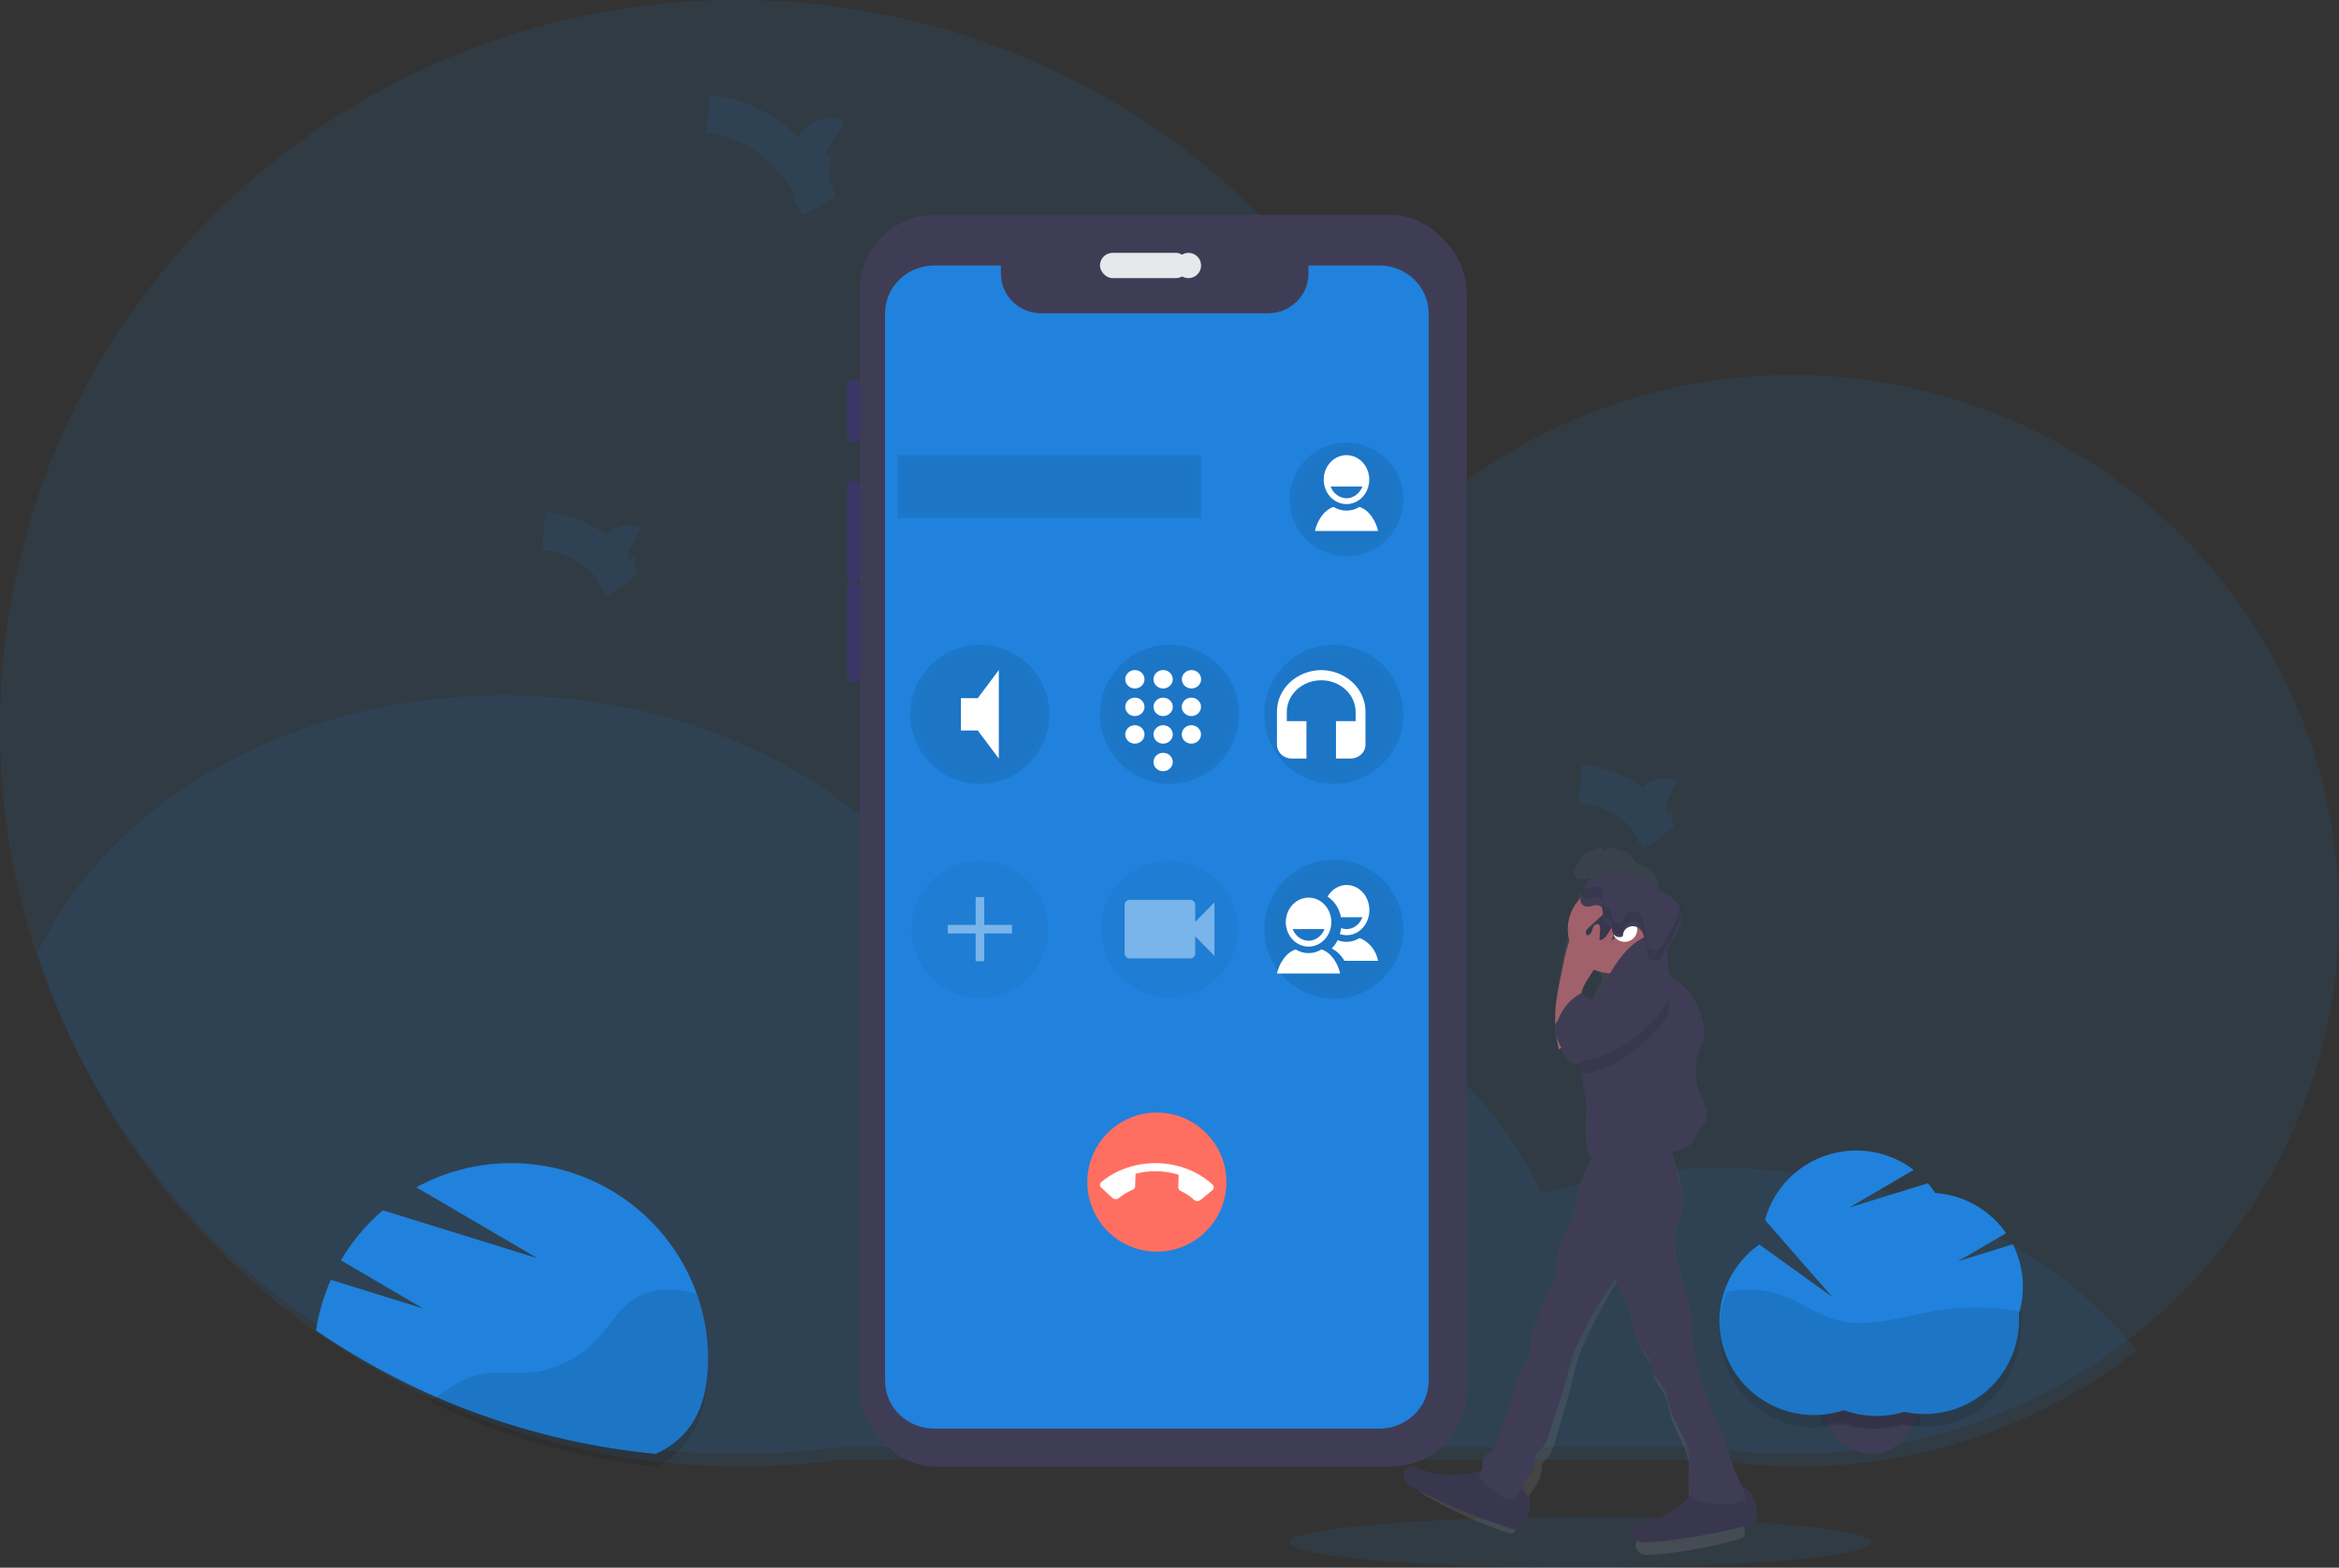 <?xml version="1.0" encoding="UTF-8"?>
<svg width="185px" height="124px" viewBox="0 0 185 124" version="1.1" xmlns="http://www.w3.org/2000/svg" xmlns:xlink="http://www.w3.org/1999/xlink">
    <rect x="0" y="0" width="185" height="124" fill="#333333" stroke="none"/>
    <!-- Generator: Sketch 53.1 (72631) - https://sketchapp.com -->
    <title>undraw_calling_kpbp</title>
    <desc>Created with Sketch.</desc>
    <defs>
        <linearGradient x1="50%" y1="100.001%" x2="50%" y2="-0.005%" id="linearGradient-1">
            <stop stop-color="#808080" stop-opacity="0.25" offset="0%"></stop>
            <stop stop-color="#808080" stop-opacity="0.12" offset="54%"></stop>
            <stop stop-color="#808080" stop-opacity="0.1" offset="100%"></stop>
        </linearGradient>
    </defs>
    <g id="Page-1" stroke="none" stroke-width="1" fill="none" fill-rule="evenodd">
        <g id="Inital-Screen---I-live-Copy" transform="translate(-30, -114)">
            <g id="undraw_calling_kpbp" transform="translate(30, 114)">
                <ellipse id="Oval" fill="#2082DC" fill-rule="nonzero" opacity="0.1" cx="125" cy="122" rx="23" ry="2"></ellipse>
                <path d="M185,72.329 C184.992,84.829 179.432,96.698 169.786,104.804 C160.14,112.911 147.377,116.44 134.864,114.461 L66.285,114.461 C63.636,114.82 60.966,115 58.292,115 C56.373,115 54.476,114.91 52.603,114.729 C22.741,111.869 -0.031,87.095 3.08157072e-05,57.5 C3.08157072e-05,25.743 26.099,0 58.292,0 C84.22,0 106.19,16.699 113.761,39.788 C121.571,33.234 131.495,29.642 141.749,29.658 C165.633,29.658 185,48.762 185,72.329 Z" id="Path" fill="#2082DC" fill-rule="nonzero" opacity="0.1"></path>
                <path d="M169,106.838 C159.493,114.235 147.326,117.357 135.416,115.455 L66.702,115.455 C64.048,115.818 61.372,116 58.693,116 C56.77,116 54.87,115.908 52.993,115.726 C29.733,113.452 10.069,97.587 3,75.389 C8.595,63.477 22.968,55 39.82,55 C56.242,55 70.318,63.051 76.192,74.486 C79.085,73.962 82.019,73.699 84.96,73.701 C101.98,73.701 116.472,82.353 121.943,94.444 C126.476,93.075 131.187,92.384 135.924,92.395 C149.805,92.401 162.006,98.152 169,106.838 Z" id="Path" fill="#2082DC" fill-rule="nonzero" opacity="0.1"></path>
                <path d="M56,107.537 C56,111.599 54.437,113.805 51.876,115 C42.232,114.072 32.983,110.712 25,105.237 C25.205,103.856 25.597,102.509 26.166,101.233 L33.448,103.491 L26.962,99.686 C27.84,98.193 28.96,96.857 30.278,95.732 L42.513,99.524 L32.928,93.912 C36.922,91.73 41.674,91.399 45.933,93.006 C50.193,94.613 53.535,97.997 55.079,102.269 L55.113,102.364 C55.138,102.435 55.163,102.507 55.187,102.58 C55.273,102.832 55.352,103.087 55.424,103.345 C55.451,103.437 55.477,103.529 55.499,103.623 C55.521,103.716 55.545,103.8 55.566,103.889 C55.587,103.978 55.604,104.048 55.62,104.121 C55.631,104.168 55.642,104.216 55.652,104.263 C55.669,104.339 55.685,104.422 55.699,104.493 C55.722,104.604 55.744,104.717 55.763,104.828 C55.782,104.939 55.803,105.059 55.82,105.175 C55.838,105.291 55.858,105.432 55.874,105.562 C55.89,105.692 55.903,105.793 55.914,105.909 C55.914,105.945 55.922,105.98 55.925,106.017 C55.936,106.118 55.944,106.22 55.952,106.321 C55.953,106.334 55.953,106.348 55.952,106.361 C55.962,106.488 55.97,106.615 55.976,106.741 C55.983,106.868 55.987,106.992 55.99,107.112 C55.991,107.124 55.991,107.137 55.99,107.149 C55.998,107.276 56,107.406 56,107.537 Z" id="Path" fill="#2082DC" fill-rule="nonzero"></path>
                <path d="M56,107.99 C56,112.35 54.448,114.717 51.907,116 C45.716,115.357 39.666,113.619 34,110.854 L34.259,110.668 C35.429,109.833 36.638,108.979 38.014,108.694 C39.225,108.444 40.474,108.655 41.703,108.58 C43.844,108.439 45.859,107.444 47.356,105.788 C48.235,104.808 48.934,103.605 49.984,102.856 C51.124,102.049 52.57,101.876 53.921,102.076 C54.314,102.138 54.703,102.224 55.086,102.333 L55.119,102.435 C55.144,102.512 55.17,102.589 55.193,102.667 C55.279,102.938 55.357,103.212 55.429,103.489 C55.455,103.588 55.481,103.686 55.503,103.787 C55.525,103.887 55.549,103.977 55.569,104.073 C55.59,104.168 55.607,104.243 55.623,104.321 C55.634,104.372 55.645,104.423 55.654,104.474 C55.672,104.556 55.687,104.644 55.702,104.721 C55.724,104.84 55.746,104.961 55.765,105.08 C55.784,105.199 55.804,105.328 55.822,105.453 C55.839,105.577 55.86,105.728 55.875,105.868 C55.891,106.007 55.904,106.116 55.915,106.241 C55.915,106.28 55.923,106.317 55.926,106.356 C55.937,106.465 55.945,106.574 55.953,106.683 C55.953,106.697 55.953,106.711 55.953,106.726 C55.962,106.862 55.97,106.998 55.976,107.134 C55.983,107.27 55.987,107.403 55.991,107.532 C55.991,107.545 55.991,107.558 55.991,107.571 C55.998,107.709 56,107.849 56,107.99 Z" id="Path" fill="#000000" fill-rule="nonzero" opacity="0.1"></path>
                <path d="M152,110.008 C152.001,110.451 151.954,110.892 151.858,111.325 C151.84,111.407 151.821,111.486 151.801,111.564 C151.296,113.497 149.873,114.91 148.175,115 C148.118,115 148.061,115 147.997,115 C146.201,115 144.682,113.521 144.181,111.483 C144.167,111.429 144.155,111.374 144.142,111.313 C144.046,110.88 143.999,110.439 144,109.997 C144,107.236 145.789,105 147.997,105 C150.206,105 152,107.248 152,110.008 Z" id="Path" fill="#3F3D56" fill-rule="nonzero"></path>
                <path d="M152,111.207 C152.001,111.667 151.954,112.127 151.858,112.578 C151.84,112.663 151.82,112.746 151.801,112.827 C151.74,112.827 151.682,112.827 151.623,112.827 C151.183,112.803 150.745,112.744 150.314,112.65 C149.933,112.767 149.543,112.856 149.148,112.915 C148.845,112.96 148.54,112.989 148.234,113 C148.131,113 148.028,113 147.924,113 C147.558,113 147.192,112.976 146.829,112.928 C146.242,112.85 145.665,112.707 145.11,112.504 C144.805,112.604 144.495,112.687 144.181,112.751 C144.167,112.694 144.155,112.638 144.142,112.574 C144.046,112.123 143.999,111.664 144,111.203 C144,108.329 145.791,106 148.001,106 C150.211,106 152,108.332 152,111.207 Z" id="Path" fill="#000000" fill-rule="nonzero" opacity="0.1"></path>
                <path d="M160,101.767 C160.002,100.605 159.727,99.458 159.2,98.42 L154.878,99.757 L158.672,97.54 C157.383,95.687 155.319,94.517 153.06,94.358 C152.882,94.09 152.687,93.834 152.477,93.591 L146.27,95.513 L151.361,92.535 C149.383,91.026 146.778,90.597 144.417,91.393 C142.055,92.188 140.249,94.103 139.6,96.497 L144.917,102.583 L139.15,98.435 C136.13,100.564 135.134,104.572 136.809,107.855 C138.483,111.138 142.323,112.706 145.835,111.542 C147.372,112.104 149.052,112.15 150.618,111.674 C152.829,112.155 155.14,111.614 156.904,110.204 C158.667,108.793 159.694,106.664 159.695,104.413 C159.695,104.251 159.695,104.088 159.678,103.926 C159.892,103.226 160,102.499 160,101.767 Z" id="Path" fill="#2082DC" fill-rule="nonzero"></path>
                <path d="M160,103.777 C157.706,103.329 155.354,103.298 153.05,103.686 C150.442,104.131 147.776,105.108 145.225,104.395 C143.728,103.975 142.435,103.004 140.972,102.464 C139.561,101.957 138.041,101.863 136.581,102.194 C135.445,104.995 136.003,108.221 138.007,110.446 C140.011,112.671 143.092,113.483 145.887,112.523 C147.431,113.108 149.119,113.156 150.693,112.66 C152.916,113.164 155.241,112.603 157.016,111.133 C158.79,109.664 159.822,107.444 159.823,105.098 C159.823,104.929 159.823,104.76 159.806,104.591 C159.885,104.323 159.95,104.052 160,103.777 Z" id="Path" fill="#000000" fill-rule="nonzero" opacity="0.1"></path>
                <rect id="Rectangle" fill="#3A3768" fill-rule="nonzero" x="113" y="41" width="2" height="12" rx="1"></rect>
                <rect id="Rectangle" fill="#3A3768" fill-rule="nonzero" x="67" y="30" width="1" height="5" rx="0.5"></rect>
                <rect id="Rectangle" fill="#3A3768" fill-rule="nonzero" x="67" y="38" width="1" height="8" rx="0.5"></rect>
                <rect id="Rectangle" fill="#3A3768" fill-rule="nonzero" x="67" y="46" width="1" height="8" rx="0.5"></rect>
                <rect id="Rectangle" fill="#3F3D56" fill-rule="nonzero" x="68" y="17" width="48" height="99" rx="6"></rect>
                <rect id="Rectangle" fill="#E6E8EC" fill-rule="nonzero" x="87" y="20" width="7" height="2" rx="1"></rect>
                <circle id="Oval" fill="#E6E8EC" fill-rule="nonzero" cx="94" cy="21" r="1"></circle>
                <path d="M109.103,21 L103.491,21 L103.491,21.659 C103.491,23.383 102.055,24.781 100.283,24.781 L82.374,24.781 C80.603,24.781 79.166,23.383 79.166,21.659 L79.166,21 L73.895,21 C72.862,21 71.871,21.4 71.14,22.111 C70.41,22.822 70,23.787 70,24.793 L70,109.207 C70,110.213 70.41,111.178 71.14,111.889 C71.871,112.6 72.862,113 73.895,113 L109.103,113 C111.255,113 113,111.302 113,109.207 L113,24.793 C113,22.698 111.255,21 109.103,21 Z" id="Path" fill="#2082DC" fill-rule="nonzero"></path>
                <rect id="Rectangle" stroke="#2082DC" fill="#000000" fill-rule="nonzero" opacity="0.1" x="71" y="36" width="24" height="5"></rect>
                <circle id="Oval" stroke="#2082DC" fill="#000000" fill-rule="nonzero" opacity="0.1" cx="77.5" cy="56.5" r="5.5"></circle>
                <polygon id="Path" fill="#FFFFFF" fill-rule="nonzero" points="76 55.225 76 57.777 77.333 57.777 79 60 79 53 77.333 55.225"></polygon>
                <circle id="Oval" stroke="#2082DC" fill="#000000" fill-rule="nonzero" opacity="0.1" cx="92.5" cy="56.5" r="5.5"></circle>
                <path d="M92.001,59.545 C91.693,59.543 91.414,59.72 91.294,59.991 C91.175,60.263 91.239,60.577 91.457,60.786 C91.675,60.994 92.002,61.057 92.288,60.945 C92.573,60.833 92.759,60.567 92.759,60.272 C92.759,59.872 92.42,59.547 92.001,59.545 Z M89.768,53 C89.459,52.998 89.18,53.174 89.06,53.445 C88.94,53.717 89.004,54.031 89.221,54.24 C89.438,54.449 89.766,54.513 90.052,54.4 C90.337,54.288 90.523,54.022 90.523,53.728 C90.523,53.328 90.186,53.003 89.768,53 L89.768,53 Z M89.768,55.183 C89.459,55.181 89.179,55.357 89.06,55.628 C88.94,55.9 89.004,56.214 89.222,56.424 C89.439,56.633 89.768,56.696 90.053,56.583 C90.339,56.47 90.524,56.204 90.523,55.909 C90.523,55.509 90.186,55.185 89.768,55.183 L89.768,55.183 Z M89.768,57.364 C89.459,57.361 89.18,57.537 89.06,57.809 C88.94,58.081 89.004,58.395 89.221,58.604 C89.438,58.813 89.766,58.876 90.052,58.764 C90.337,58.652 90.523,58.386 90.523,58.091 C90.523,57.692 90.186,57.367 89.768,57.364 Z M94.234,54.455 C94.543,54.457 94.822,54.281 94.941,54.009 C95.06,53.737 94.996,53.423 94.778,53.214 C94.561,53.006 94.233,52.943 93.948,53.055 C93.663,53.167 93.477,53.433 93.477,53.728 C93.476,53.92 93.556,54.105 93.698,54.241 C93.84,54.378 94.033,54.455 94.234,54.455 L94.234,54.455 Z M92.001,57.364 C91.693,57.362 91.414,57.539 91.294,57.81 C91.175,58.082 91.239,58.396 91.457,58.605 C91.675,58.813 92.002,58.876 92.288,58.764 C92.573,58.652 92.759,58.386 92.759,58.091 C92.759,57.691 92.42,57.366 92.001,57.364 L92.001,57.364 Z M94.234,57.364 C93.926,57.362 93.647,57.539 93.528,57.81 C93.409,58.082 93.473,58.396 93.69,58.605 C93.908,58.813 94.236,58.876 94.521,58.764 C94.806,58.652 94.992,58.386 94.992,58.091 C94.992,57.691 94.653,57.366 94.234,57.364 Z M94.234,55.183 C93.926,55.181 93.647,55.358 93.528,55.63 C93.408,55.902 93.473,56.216 93.691,56.424 C93.909,56.633 94.237,56.696 94.522,56.583 C94.807,56.47 94.993,56.203 94.992,55.909 C94.992,55.509 94.653,55.184 94.234,55.183 L94.234,55.183 Z M92.001,55.183 C91.692,55.181 91.413,55.358 91.294,55.63 C91.175,55.902 91.24,56.216 91.458,56.424 C91.676,56.633 92.004,56.696 92.289,56.583 C92.574,56.47 92.76,56.203 92.759,55.909 C92.759,55.509 92.42,55.184 92.001,55.183 L92.001,55.183 Z M92.001,53 C91.693,52.998 91.414,53.175 91.294,53.447 C91.175,53.718 91.239,54.032 91.457,54.241 C91.675,54.45 92.002,54.513 92.288,54.4 C92.573,54.288 92.759,54.022 92.759,53.728 C92.759,53.327 92.42,53.002 92.001,53 L92.001,53 Z" id="Shape" fill="#FFFFFF" fill-rule="nonzero"></path>
                <g id="Group" opacity="0.4" transform="translate(72, 68)" fill-rule="nonzero">
                    <circle id="Oval" stroke="#2082DC" fill="#000000" opacity="0.1" cx="5.505" cy="5.495" r="5.415"></circle>
                    <polygon id="Path" fill="#FFFFFF" points="8.044 5.833 5.844 5.833 5.844 8.033 5.167 8.033 5.167 5.833 2.967 5.833 2.967 5.156 5.167 5.156 5.167 2.956 5.844 2.956 5.844 5.156 8.044 5.156"></polygon>
                </g>
                <circle id="Oval" stroke="#2082DC" fill="#000000" fill-rule="nonzero" opacity="0.1" cx="105.5" cy="56.5" r="5.5"></circle>
                <path d="M104.5,53 C103.559,53.011 102.662,53.367 102.006,53.989 C101.35,54.611 100.988,55.448 101,56.316 L101,58.895 C100.996,59.184 101.117,59.463 101.336,59.67 C101.554,59.878 101.853,59.996 102.167,60 L103.333,60 L103.333,57.037 L101.778,57.037 L101.778,56.32 C101.778,54.932 102.997,53.807 104.5,53.807 C106.003,53.807 107.222,54.932 107.222,56.32 L107.222,57.037 L105.667,57.037 L105.667,59.998 L106.833,59.998 C107.147,59.995 107.446,59.876 107.665,59.669 C107.884,59.462 108.004,59.182 108,58.893 L108,56.316 C108.012,55.448 107.65,54.611 106.994,53.989 C106.338,53.367 105.441,53.011 104.5,53 L104.5,53 Z" id="Path" fill="#FFFFFF" fill-rule="nonzero"></path>
                <g id="Group" opacity="0.4" transform="translate(87, 68)" fill-rule="nonzero">
                    <circle id="Oval" stroke="#2082DC" fill="#000000" opacity="0.1" cx="5.505" cy="5.495" r="5.415"></circle>
                    <path d="M7.536,4.914 L7.536,3.561 C7.535,3.457 7.492,3.358 7.418,3.286 C7.344,3.213 7.244,3.173 7.14,3.175 L2.344,3.175 C2.129,3.173 1.952,3.345 1.95,3.561 L1.95,7.421 C1.953,7.636 2.129,7.808 2.344,7.807 L7.138,7.807 C7.354,7.809 7.53,7.636 7.534,7.421 L7.534,6.067 L9.057,7.61 L9.057,3.371 L7.536,4.914 Z" id="Path" fill="#FFFFFF"></path>
                </g>
                <circle id="Oval" stroke="#2082DC" fill="#000000" fill-rule="nonzero" opacity="0.1" cx="105.5" cy="73.5" r="5.5"></circle>
                <path d="M104.525,75.098 C103.889,75.485 103.111,75.485 102.475,75.098 C101.673,75.361 101.181,76.233 101,77 L106,77 C105.819,76.233 105.328,75.361 104.525,75.098 Z M103.501,71 C102.772,70.999 102.114,71.471 101.834,72.195 C101.555,72.919 101.709,73.753 102.225,74.308 C102.74,74.862 103.516,75.028 104.19,74.727 C104.863,74.427 105.302,73.72 105.301,72.936 C105.301,71.867 104.495,71 103.501,71 Z M103.501,74.411 C102.947,74.4 102.452,74.036 102.241,73.486 L104.759,73.486 C104.548,74.036 104.054,74.401 103.501,74.413 L103.501,74.411 Z" id="Shape" fill="#FFFFFF" fill-rule="nonzero"></path>
                <path d="M106.333,76 L109,76 C108.831,75.155 108.273,74.471 107.531,74.199 C107.22,74.395 106.868,74.497 106.51,74.498 C106.27,74.5 106.032,74.455 105.806,74.365 C105.68,74.61 105.52,74.832 105.332,75.022 C105.746,75.231 106.094,75.572 106.333,76 Z M106.062,72.549 L107.764,72.549 C107.553,73.112 107.061,73.483 106.51,73.493 C106.364,73.492 106.218,73.464 106.08,73.409 C106.058,73.57 106.021,73.727 105.97,73.879 C106.645,74.118 107.382,73.895 107.854,73.31 C108.325,72.725 108.442,71.888 108.152,71.173 C107.862,70.458 107.22,69.999 106.512,70 C105.899,70.001 105.329,70.348 105,70.92 C105.548,71.27 105.935,71.863 106.062,72.549 L106.062,72.549 Z" id="Shape" fill="#FFFFFF" fill-rule="nonzero"></path>
                <circle id="Oval" fill="#FF6F61" fill-rule="nonzero" cx="91.5" cy="93.5" r="5.5"></circle>
                <path d="M88.499,94.759 C88.819,94.496 89.184,94.276 89.58,94.109 C89.705,94.06 89.785,93.951 89.783,93.831 L89.814,92.839 C90.932,92.549 92.126,92.577 93.225,92.919 L93.194,93.911 C93.192,94.028 93.261,94.137 93.376,94.198 C93.773,94.378 94.133,94.616 94.44,94.9 C94.507,94.962 94.599,94.997 94.696,95 C94.793,95.002 94.887,94.971 94.958,94.913 L95.886,94.144 C96.032,94.023 96.039,93.822 95.901,93.694 C94.767,92.649 93.204,92.041 91.557,92.002 C89.909,91.963 88.31,92.497 87.114,93.487 C87.043,93.545 87.003,93.625 87,93.71 C86.998,93.795 87.034,93.877 87.101,93.938 L87.98,94.748 C88.047,94.81 88.139,94.845 88.236,94.848 C88.333,94.85 88.427,94.818 88.498,94.759 L88.499,94.759 Z" id="Path" fill="#FFFFFF" fill-rule="nonzero"></path>
                <circle id="Oval" stroke="#2082DC" fill="#000000" fill-rule="nonzero" opacity="0.1" cx="106.5" cy="39.5" r="4.5"></circle>
                <path d="M107.525,40.096 C106.889,40.484 106.111,40.484 105.475,40.096 C104.673,40.36 104.181,41.231 104,42 L109,42 C108.819,41.231 108.327,40.36 107.525,40.096 L107.525,40.096 Z M106.5,36 C105.771,35.999 105.114,36.471 104.834,37.194 C104.555,37.918 104.709,38.751 105.224,39.306 C105.739,39.86 106.514,40.026 107.187,39.727 C107.861,39.427 108.3,38.721 108.3,37.937 C108.299,36.868 107.494,36.002 106.5,36 Z M106.5,39.412 C105.947,39.4 105.453,39.037 105.241,38.487 L107.759,38.487 C107.547,39.037 107.053,39.4 106.5,39.414 L106.5,39.412 Z" id="Shape" fill="#FFFFFF" fill-rule="nonzero"></path>
                <path d="M66,10.929 C65.561,10.674 64.968,10.917 64.666,11.326 C64.365,11.736 64.289,12.269 64.205,12.765 C64.037,13.879 63.914,15.159 64.666,16 C63.438,12.273 59.905,9.417 56,9" id="Path" stroke="#2082DC" stroke-width="3" opacity="0.1"></path>
                <path d="M132,63.108 C131.692,62.962 131.277,63.108 131.066,63.336 C130.879,63.584 130.767,63.866 130.742,64.157 C130.625,64.795 130.536,65.526 131.066,66 C130.146,63.83 127.792,62.278 125,62" id="Path" stroke="#2082DC" stroke-width="3" opacity="0.1"></path>
                <path d="M50,43.106 C49.692,42.962 49.277,43.106 49.066,43.334 C48.878,43.583 48.767,43.865 48.742,44.157 C48.625,44.793 48.536,45.524 49.066,46 C48.145,43.831 45.792,42.279 43,42" id="Path" stroke="#2082DC" stroke-width="3" opacity="0.1"></path>
                <path d="M112.091,117.7 C112.254,118.005 112.559,118.193 112.853,118.36 C114.894,119.526 117.044,120.49 119.274,121.24 C119.386,121.305 119.522,121.315 119.643,121.268 C119.765,121.221 119.858,121.122 119.897,120.999 C120.153,120.569 120.434,119.867 120.368,119.299 C120.579,119.172 120.732,118.968 120.795,118.73 C120.882,118.441 121.016,118.168 121.191,117.921 C121.494,117.465 121.861,117.008 121.91,116.453 C121.905,116.255 121.924,116.058 121.966,115.864 C122.052,115.609 122.281,115.441 122.453,115.237 C122.721,114.914 122.849,114.496 122.971,114.09 C123.478,112.404 123.984,110.717 124.406,109.005 C124.542,108.45 124.669,107.894 124.856,107.355 C125.018,106.883 125.226,106.43 125.432,105.977 C126.169,104.336 127.027,102.752 127.998,101.236 C128.15,101.745 128.333,102.244 128.548,102.73 C128.658,102.981 128.777,103.228 128.889,103.479 C129.313,104.423 129.236,105.636 129.757,106.524 C129.974,106.888 130.187,107.252 130.397,107.616 C130.516,107.794 130.608,107.988 130.671,108.193 C130.705,108.335 130.708,108.484 130.733,108.628 C130.843,109.275 131.371,109.731 131.663,110.308 C131.931,110.835 131.987,111.44 132.15,112.021 C132.534,113.363 133.479,114.529 133.575,115.927 C133.587,116.305 133.578,116.683 133.547,117.059 C133.523,117.719 133.567,118.379 133.679,119.029 C133.688,119.095 133.705,119.159 133.731,119.22 C132.899,120.453 131.618,121.315 130.16,121.623 C129.884,121.678 129.567,121.736 129.423,121.988 C129.249,122.289 129.446,122.703 129.748,122.865 C130.049,123.027 130.397,123.01 130.721,122.981 C133.05,122.787 135.354,122.364 137.599,121.717 C137.712,121.693 137.816,121.637 137.897,121.555 C137.977,121.437 138.012,121.294 137.996,121.152 C137.995,120.63 137.873,120.115 137.639,119.647 L137.801,119.59 C137.892,118.943 137.558,118.318 137.298,117.718 C136.847,116.671 136.6,115.541 136.243,114.453 C135.555,112.35 134.443,110.389 134.175,108.19 C134.102,107.585 133.921,106.97 133.882,106.362 C133.804,105.124 133.719,103.878 133.448,102.672 C133.221,101.679 132.862,100.732 132.637,99.727 C132.411,98.723 132.338,97.667 132.669,96.707 C132.763,96.432 132.89,96.171 132.976,95.898 C133.301,94.829 132.991,93.671 132.676,92.598 C132.576,92.258 132.478,91.92 132.38,91.582 C132.249,91.137 132.119,90.691 131.976,90.25 C131.996,90.232 132.013,90.214 132.033,90.193 C132.319,89.87 132.315,89.375 132.52,88.988 C132.62,88.789 132.773,88.626 132.88,88.432 C133.083,88.012 133.135,87.536 133.028,87.083 C132.942,86.631 132.77,86.2 132.64,85.759 C132.287,84.547 132.261,83.265 132.562,82.04 C132.694,81.517 132.887,81.005 132.914,80.466 C132.924,80.106 132.89,79.746 132.815,79.394 C132.564,78.036 132.07,76.658 131.069,75.76 C130.535,75.275 129.812,74.85 129.756,74.113 C129.669,74.079 129.575,74.076 129.486,74.103 C129.441,73.935 129.41,73.763 129.395,73.59 L129.403,73.59 C129.453,73.596 129.503,73.596 129.553,73.59 C129.595,73.588 129.636,73.576 129.673,73.556 C129.694,73.544 129.713,73.529 129.731,73.513 C129.794,73.448 129.849,73.376 129.894,73.298 C129.96,73.188 130.02,73.07 130.071,72.989 C130.121,72.908 130.202,72.778 130.265,72.665 C130.455,72.342 130.631,72.013 130.793,71.679 L130.793,71.666 C130.809,71.635 130.824,71.603 130.838,71.572 L130.858,71.528 L130.887,71.462 C130.887,71.446 130.902,71.428 130.908,71.412 C130.915,71.396 130.926,71.372 130.934,71.351 L130.957,71.297 C130.965,71.278 130.971,71.258 130.98,71.237 C130.988,71.219 130.995,71.201 131.001,71.182 C131.009,71.163 131.015,71.144 131.022,71.124 C131.028,71.105 131.035,71.087 131.043,71.068 C131.051,71.048 131.054,71.029 131.061,71.009 L131.08,70.951 C131.08,70.932 131.09,70.914 131.096,70.895 L131.113,70.835 L131.127,70.778 L131.142,70.717 C131.142,70.699 131.142,70.681 131.153,70.662 C131.165,70.642 131.153,70.62 131.165,70.599 C131.176,70.578 131.165,70.563 131.165,70.545 L131.174,70.482 L131.174,70.429 C131.174,70.406 131.174,70.385 131.174,70.364 C131.174,70.343 131.174,70.329 131.174,70.311 C131.174,70.293 131.174,70.267 131.174,70.246 L131.174,70.209 C131.174,70.186 131.174,70.165 131.174,70.143 C131.174,70.12 131.174,70.11 131.174,70.094 C131.174,70.078 131.174,70.049 131.174,70.026 C131.174,70.004 131.174,69.995 131.174,69.981 C131.167,69.918 131.154,69.855 131.137,69.793 C131.028,69.417 130.806,69.082 130.501,68.834 C130.206,68.594 129.878,68.398 129.527,68.251 C129.441,68.218 129.363,68.169 129.296,68.107 C129.218,67.994 129.154,67.872 129.103,67.744 C128.96,67.495 128.675,67.384 128.407,67.318 C128.139,67.251 127.852,67.209 127.628,67.039 C127.608,67.022 127.585,67.009 127.56,67.001 C127.525,66.998 127.491,67.005 127.461,67.022 L126.836,67.298 C126.823,67.22 126.779,67.15 126.715,67.104 C126.65,67.059 126.57,67.04 126.492,67.054 C126.338,67.091 126.197,67.171 126.087,67.285 C126.049,67.246 126.034,67.189 126.05,67.136 L125.563,67.46 C125.503,67.499 125.393,67.508 125.401,67.434 C125.13,67.729 124.895,68.054 124.701,68.404 C124.641,68.511 124.59,68.623 124.549,68.739 L124.549,68.739 C124.549,68.763 124.534,68.787 124.528,68.812 C124.527,68.817 124.527,68.821 124.528,68.826 C124.528,68.847 124.518,68.87 124.515,68.893 C124.514,68.899 124.514,68.906 124.515,68.912 C124.515,68.939 124.515,68.969 124.515,68.996 L124.515,68.996 C124.513,69.027 124.513,69.059 124.515,69.09 C124.525,69.273 124.632,69.436 124.795,69.52 C124.858,69.543 124.924,69.553 124.99,69.551 C125.13,69.534 125.268,69.506 125.403,69.467 C125.446,69.456 125.491,69.448 125.536,69.444 C125.557,69.442 125.578,69.442 125.599,69.444 C125.684,69.442 125.767,69.47 125.833,69.523 L125.842,69.533 C125.123,70.049 124.699,70.88 124.706,71.763 C124.706,72.191 124.803,72.614 124.992,72.998 C124.859,73.071 124.781,73.213 124.789,73.364 C124.747,73.24 124.724,73.11 124.722,72.979 C124.456,72.926 124.263,73.236 124.167,73.503 C123.97,74.106 123.818,74.723 123.711,75.348 C123.628,75.764 123.549,76.179 123.465,76.595 C123.38,77.01 123.302,77.457 123.241,77.888 C123.097,79.009 123.148,80.147 123.392,81.25 C123.375,81.286 123.361,81.323 123.346,81.359 C123.297,81.488 123.159,81.598 123.143,81.736 C123.056,82.559 123.578,83.301 124.072,83.946 C124.112,84.012 124.168,84.068 124.234,84.108 C124.306,84.138 124.385,84.148 124.463,84.137 C124.659,84.127 124.856,84.108 125.05,84.079 C125.062,84.189 125.075,84.297 125.088,84.402 C125.227,85.563 125.466,86.724 125.464,87.893 C125.463,89.063 125.24,90.248 125.69,91.289 C125.764,91.467 125.909,91.613 125.924,91.797 L125.951,91.797 C125.676,92.355 125.451,92.936 125.279,93.534 C125.101,94.236 125.063,94.973 124.864,95.668 C124.693,96.259 124.409,96.8 124.18,97.376 C123.808,98.311 123.588,99.3 123.531,100.305 C123.525,100.766 123.431,101.222 123.255,101.649 C122.993,102.16 122.763,102.688 122.567,103.228 C122.242,104.189 121.695,105.099 121.593,106.117 C121.536,106.692 121.619,107.307 121.377,107.827 C121.283,108.031 121.144,108.207 121.033,108.4 C120.872,108.708 120.746,109.034 120.658,109.37 L119.051,114.679 C118.991,114.971 118.855,115.242 118.659,115.467 C118.509,115.609 118.313,115.687 118.172,115.834 C117.944,116.063 117.888,116.4 117.886,116.742 C117.714,116.774 117.547,116.828 117.389,116.904 C116.016,117.489 114.463,117.489 113.09,116.904 C112.83,116.793 112.535,116.66 112.278,116.788 C111.978,116.943 111.929,117.394 112.091,117.7 Z M124.893,77.486 C124.989,77.046 125.17,76.63 125.425,76.258 C125.789,75.662 126.172,75.072 126.519,74.462 L126.618,74.366 C126.646,74.444 126.672,74.528 126.696,74.601 C126.756,74.808 126.805,75.019 126.841,75.232 C126.892,75.498 126.907,75.77 126.886,76.04 L126.863,76.058 C126.732,76.142 126.626,76.26 126.557,76.399 C126.511,76.538 126.511,76.687 126.557,76.826 L126.542,76.842 L126.558,76.831 C126.615,77.054 126.72,77.284 126.686,77.51 C126.649,77.783 126.428,77.982 126.29,78.217 C125.966,78.781 126.07,79.638 125.536,79.984 L125.526,80.007 L125.526,80.007 C125.294,79.952 125.1,79.793 125.002,79.577 L125.002,79.577 C125.044,78.886 124.784,78.178 124.893,77.486 Z" id="Shape" fill="url(#linearGradient-1)" fill-rule="nonzero"></path>
                <path d="M138.995,119.931 C139.014,120.09 138.974,120.251 138.882,120.381 C138.786,120.474 138.666,120.537 138.535,120.564 C135.931,121.289 133.266,121.763 130.574,121.98 C130.188,122.01 129.781,122.032 129.44,121.85 C129.099,121.668 128.872,121.204 129.079,120.869 C129.247,120.586 129.62,120.52 129.932,120.46 C131.622,120.124 133.118,119.139 134.109,117.708 C134.228,117.503 134.382,117.321 134.564,117.172 C134.91,116.932 135.37,116.989 135.78,117.071 C136.501,117.222 137.459,117.4 138.11,117.759 C138.761,118.119 138.985,119.229 138.995,119.931 Z" id="Path" fill="#3F3D56" fill-rule="nonzero"></path>
                <path d="M138.995,119.931 C139.014,120.09 138.974,120.251 138.882,120.381 C138.786,120.474 138.666,120.537 138.535,120.564 C135.931,121.289 133.266,121.763 130.574,121.98 C130.188,122.01 129.781,122.032 129.44,121.85 C129.099,121.668 128.872,121.204 129.079,120.869 C129.247,120.586 129.62,120.52 129.932,120.46 C131.622,120.124 133.118,119.139 134.109,117.708 C134.228,117.503 134.382,117.321 134.564,117.172 C134.91,116.932 135.37,116.989 135.78,117.071 C136.501,117.222 137.459,117.4 138.11,117.759 C138.761,118.119 138.985,119.229 138.995,119.931 Z" id="Path" fill="#000000" fill-rule="nonzero" opacity="0.1"></path>
                <path d="M120.421,120.682 C120.349,120.822 120.225,120.932 120.074,120.99 C119.94,121.012 119.803,120.997 119.678,120.946 C117.028,120.128 114.464,119.072 112.018,117.791 C111.669,117.611 111.305,117.403 111.11,117.072 C110.915,116.742 110.974,116.234 111.333,116.067 C111.634,115.927 111.987,116.067 112.295,116.194 C113.94,116.835 115.779,116.835 117.424,116.194 C117.64,116.09 117.873,116.024 118.113,116 C118.543,115.991 118.912,116.284 119.228,116.577 C119.771,117.092 120.497,117.758 120.862,118.405 C121.226,119.051 120.798,120.098 120.421,120.682 Z" id="Path" fill="#3F3D56" fill-rule="nonzero"></path>
                <path d="M120.421,120.682 C120.349,120.822 120.225,120.932 120.074,120.99 C119.94,121.012 119.803,120.997 119.678,120.946 C117.028,120.128 114.464,119.072 112.018,117.791 C111.669,117.611 111.305,117.403 111.11,117.072 C110.915,116.742 110.974,116.234 111.333,116.067 C111.634,115.927 111.987,116.067 112.295,116.194 C113.94,116.835 115.779,116.835 117.424,116.194 C117.64,116.09 117.873,116.024 118.113,116 C118.543,115.991 118.912,116.284 119.228,116.577 C119.771,117.092 120.497,117.758 120.862,118.405 C121.226,119.051 120.798,120.098 120.421,120.682 Z" id="Path" fill="#000000" fill-rule="nonzero" opacity="0.1"></path>
                <path d="M131.699,90.015 C131.94,90.641 132.143,91.268 132.348,91.895 L132.656,92.866 C132.98,93.892 133.305,94.999 132.969,96.022 C132.88,96.287 132.748,96.536 132.644,96.805 C132.301,97.723 132.38,98.743 132.61,99.694 C132.841,100.645 133.214,101.559 133.451,102.514 C133.738,103.668 133.82,104.865 133.902,106.041 C133.942,106.622 134.13,107.21 134.208,107.788 C134.487,109.889 135.644,111.772 136.361,113.775 C136.732,114.814 136.988,115.893 137.46,116.894 C137.73,117.468 138.078,118.061 137.984,118.683 C136.666,119.135 135.204,119.127 133.962,118.508 C133.801,118.452 133.693,118.307 133.689,118.143 C133.575,117.523 133.532,116.892 133.559,116.263 C133.59,115.904 133.6,115.544 133.587,115.185 C133.488,113.848 132.503,112.734 132.104,111.45 C131.942,110.903 131.867,110.319 131.588,109.814 C131.284,109.263 130.735,108.822 130.615,108.208 C130.589,108.07 130.586,107.929 130.552,107.793 C130.485,107.596 130.389,107.409 130.265,107.24 L129.603,106.192 C129.06,105.342 129.139,104.183 128.7,103.281 C128.583,103.041 128.458,102.811 128.343,102.566 C128.12,102.102 127.929,101.625 127.77,101.137 C126.76,102.578 125.865,104.091 125.094,105.664 C124.871,106.093 124.67,106.532 124.494,106.981 C124.299,107.495 124.169,108.028 124.025,108.557 C123.587,110.195 123.052,111.807 122.531,113.414 C122.404,113.803 122.27,114.198 121.992,114.511 C121.814,114.705 121.577,114.865 121.486,115.111 C121.443,115.295 121.423,115.484 121.428,115.672 C121.376,116.203 120.995,116.64 120.678,117.082 C120.497,117.319 120.358,117.584 120.266,117.866 C120.191,118.121 120.005,118.332 119.756,118.445 C119.507,118.557 119.22,118.56 118.969,118.453 L118.956,118.453 C118.827,118.391 118.704,118.32 118.586,118.24 C118.279,118.054 117.988,117.844 117.715,117.613 C117.474,117.388 117.256,117.141 117.066,116.874 C117,116.782 116.982,116.665 117.019,116.558 C117.055,116.452 117.141,116.368 117.251,116.332 L117.251,116.332 C117.217,115.896 117.207,115.4 117.532,115.099 C117.682,114.958 117.887,114.883 118.043,114.748 C118.245,114.536 118.386,114.277 118.451,113.996 C119.005,112.312 119.558,110.628 120.109,108.944 C120.201,108.621 120.332,108.308 120.5,108.014 C120.615,107.829 120.76,107.661 120.859,107.467 C121.11,106.969 121.021,106.383 121.082,105.831 C121.188,104.858 121.752,103.99 122.095,103.072 C122.299,102.554 122.539,102.049 122.811,101.56 C122.995,101.155 123.092,100.719 123.099,100.277 C123.159,99.314 123.387,98.367 123.773,97.477 C124.01,96.932 124.307,96.41 124.484,95.845 C124.693,95.18 124.73,94.475 124.919,93.808 C125.099,93.233 125.334,92.675 125.621,92.141 C125.856,91.671 126.098,91.19 126.485,90.825 C127.121,90.226 128.057,90.03 128.945,90.004 C129.832,89.977 130.815,90.104 131.699,90.015 Z" id="Path" fill="#3F3D56" fill-rule="nonzero"></path>
                <path d="M127.476,79 C128.663,78.186 129.838,77.347 131,76.481 C130.722,76.046 130.568,75.522 130.56,74.981 C130.56,74.959 130.56,74.938 130.56,74.916 C130.543,74.39 130.715,73.938 130.143,74.007 C129.594,74.089 129.05,74.22 128.518,74.398 C128.367,74.443 127.051,75.004 127,74.948 C127.293,75.351 127.51,75.821 127.636,76.328 C127.701,76.576 127.753,76.827 127.793,77.081 C127.908,77.754 127.913,78.544 127.476,79 Z" id="Path" fill="#A0616A" fill-rule="nonzero"></path>
                <path d="M125.122,85.303 C125.295,86.35 125.589,87.398 125.587,88.451 C125.585,89.504 125.311,90.576 125.865,91.52 C125.957,91.679 126.134,91.804 126.153,91.978 C126.921,92.08 127.669,91.804 128.4,91.604 C129.071,91.423 129.767,91.303 130.473,91.246 C131.049,91.202 131.64,91.199 132.212,91.115 C132.782,91.046 133.308,90.839 133.715,90.523 C134.066,90.227 134.062,89.784 134.308,89.436 C134.433,89.257 134.621,89.111 134.753,88.935 C135.001,88.559 135.065,88.127 134.933,87.718 C134.8,87.314 134.641,86.915 134.456,86.523 C134.02,85.434 133.987,84.272 134.36,83.169 C134.521,82.698 134.755,82.235 134.793,81.748 C134.805,81.423 134.764,81.098 134.672,80.781 C134.362,79.557 133.753,78.313 132.521,77.504 C131.863,77.071 130.972,76.682 130.903,76.026 C130.619,75.94 130.314,76.086 130.07,76.225 L127.333,77.779 C127.171,77.853 127.038,77.96 126.95,78.088 C126.779,78.403 127.172,78.749 127.109,79.089 C127.063,79.336 126.79,79.515 126.621,79.728 C126.218,80.235 126.349,81.009 125.691,81.321 C125.631,81.416 125.575,81.513 125.526,81.617 C125.29,82.133 125.133,82.669 125.055,83.214 C124.963,83.91 124.986,84.612 125.122,85.303 Z" id="Path" fill="#3F3D56" fill-rule="nonzero"></path>
                <path d="M126,74.846 C126.34,75.166 126.591,75.539 126.736,75.941 C126.958,75.98 127.185,76 127.412,76 C128.549,76 129.311,74.965 129.876,74.255 C129.858,73.838 130.294,74.046 129.631,74.1 C128.995,74.165 128.366,74.269 127.75,74.41 C127.574,74.446 126.051,74.891 126,74.846 Z" id="Path" fill="#000000" fill-rule="nonzero" opacity="0.1"></path>
                <circle id="Oval" fill="#A0616A" fill-rule="nonzero" cx="127.5" cy="73.5" r="3.5"></circle>
                <path d="M127.023,71.542 L127.023,71.542 C127.567,71.541 128.009,71.981 128.01,72.525 C128.01,72.526 128.01,72.527 128.01,72.528 L128.007,74.397 C128.006,74.943 127.563,75.386 127.016,75.387 L127.016,75.387 C126.472,75.388 126.031,74.948 126.03,74.404 C126.03,74.403 126.03,74.402 126.03,74.401 L126.033,72.532 C126.034,71.986 126.477,71.543 127.023,71.542 Z" id="Rectangle" fill="#3F3D56" fill-rule="nonzero" transform="translate(127.02, 73.464) rotate(-132.39) translate(-127.02, -73.464) "></path>
                <path d="M127.023,71.542 L127.023,71.542 C127.567,71.541 128.009,71.981 128.01,72.525 C128.01,72.526 128.01,72.527 128.01,72.528 L128.007,74.397 C128.006,74.943 127.563,75.386 127.016,75.387 L127.016,75.387 C126.472,75.388 126.031,74.948 126.03,74.404 C126.03,74.403 126.03,74.402 126.03,74.401 L126.033,72.532 C126.034,71.986 126.477,71.543 127.023,71.542 Z" id="Rectangle" fill="#000000" fill-rule="nonzero" opacity="0.1" transform="translate(127.02, 73.464) rotate(-132.39) translate(-127.02, -73.464) "></path>
                <circle id="Oval" fill="#FFFFFF" fill-rule="nonzero" cx="128.5" cy="73.5" r="1"></circle>
                <path d="M125.118,85 C127.461,84.629 129.589,83.117 131.218,81.242 C131.522,80.933 131.758,80.555 131.907,80.135 C131.989,79.784 132.017,79.421 131.99,79.06 L131.951,77.62 C131.935,76.989 131.911,76.335 131.626,75.784 C131.342,75.234 130.709,74.837 130.163,75.066 C128.728,75.665 127.794,77.033 126.973,78.433 C126.738,78.87 126.482,79.293 126.206,79.7 C126.067,79.89 125.877,80.083 125.649,80.057 C125.601,80.052 125.554,80.039 125.51,80.017 C125.282,80.714 125.13,81.437 125.055,82.171 C124.965,83.113 124.986,84.064 125.118,85 Z" id="Path" fill="#000000" fill-rule="nonzero" opacity="0.1"></path>
                <path d="M125.029,78.713 C125.143,78.22 125.353,77.755 125.648,77.345 C126.533,75.95 127.528,74.588 128,73 C127.311,73.126 127.202,74.322 126.504,74.375 L126.558,73.512 C126.558,73.367 126.558,73.19 126.44,73.113 C126.323,73.036 126.113,73.137 126.035,73.281 C125.957,73.425 125.941,73.6 125.869,73.748 C125.796,73.895 125.626,74.027 125.476,73.961 L125.415,73.675 C125.284,73.647 125.148,73.682 125.046,73.769 C124.944,73.856 124.887,73.985 124.892,74.12 C124.843,73.982 124.816,73.837 124.814,73.691 C124.505,73.633 124.28,73.977 124.17,74.275 C123.941,74.944 123.763,75.63 123.638,76.326 L123.354,77.714 C123.255,78.193 123.157,78.673 123.092,79.156 C122.921,80.439 122.989,81.742 123.291,83 C123.67,82.788 124.038,82.556 124.393,82.305 C124.666,82.072 124.971,81.807 125.075,81.452 C125.33,80.555 124.879,79.616 125.029,78.713 Z" id="Path" fill="#A0616A" fill-rule="nonzero"></path>
                <path d="M130.206,74.066 C130.739,73.838 131.358,74.232 131.636,74.778 C131.913,75.323 131.937,75.964 131.953,76.597 L131.99,78.029 C132.017,78.386 131.99,78.746 131.91,79.095 C131.764,79.51 131.534,79.885 131.238,80.192 C129.478,82.247 127.124,83.858 124.547,83.995 C124.457,84.008 124.365,83.996 124.28,83.959 C124.207,83.909 124.145,83.841 124.099,83.762 C123.523,82.982 122.915,82.087 123.01,81.094 C123.026,80.928 123.191,80.793 123.246,80.639 C123.591,79.74 124.226,79.009 125.03,78.582 L125.186,78.503 C125.307,78.768 125.532,78.96 125.797,79.025 C126.015,79.049 126.202,78.859 126.342,78.671 C126.612,78.267 126.862,77.847 127.091,77.414 C127.89,76.012 128.805,74.661 130.206,74.066 Z" id="Path" fill="#3F3D56" fill-rule="nonzero"></path>
                <path d="M130.552,75.917 C130.294,75.792 130.253,75.47 130.228,75.199 C130.199,74.883 130.147,74.569 130.074,74.26 C129.994,73.912 129.862,73.553 129.547,73.369 C129.322,73.238 129.041,73.225 128.803,73.335 C128.565,73.444 128.404,73.66 128.376,73.906 C128.38,73.964 128.361,74.022 128.324,74.068 C128.299,74.09 128.269,74.105 128.235,74.112 C127.933,74.177 127.629,74.015 127.532,73.739 C127.478,73.566 127.519,73.341 127.387,73.198 C127.256,73.056 127.1,73.059 126.972,72.965 C126.815,72.82 126.738,72.615 126.762,72.409 C126.762,72.15 126.799,71.84 126.577,71.68 C126.241,71.435 125.736,71.824 125.341,71.68 C125.117,71.578 124.983,71.358 125.002,71.125 C125.025,70.897 125.107,70.679 125.243,70.488 C125.475,70.115 125.755,69.77 126.076,69.46 C126.076,69.537 126.204,69.528 126.274,69.486 L126.861,69.152 C126.84,69.209 126.859,69.272 126.907,69.311 C127.04,69.19 127.206,69.105 127.387,69.067 C127.577,69.034 127.759,69.149 127.797,69.326 L128.539,69.025 C128.602,68.985 128.686,68.993 128.738,69.045 C129.005,69.219 129.346,69.269 129.665,69.339 C129.985,69.408 130.324,69.528 130.495,69.793 C130.556,69.928 130.634,70.057 130.727,70.175 C130.809,70.243 130.904,70.295 131.007,70.33 C131.425,70.484 131.818,70.692 132.175,70.948 C132.534,71.206 132.799,71.562 132.934,71.967 C133.134,72.644 132.845,73.359 132.509,73.983 C132.253,74.46 131.966,74.922 131.649,75.366 C131.53,75.54 131.367,75.869 131.175,75.97 C130.968,76.024 130.746,76.005 130.552,75.917 Z" id="Path" fill="#3F3D56" fill-rule="nonzero"></path>
                <path d="M125.341,70.247 C125.735,70.41 126.239,69.964 126.575,70.247 C126.791,70.43 126.76,70.785 126.76,71.081 C126.735,71.317 126.812,71.552 126.969,71.719 C127.097,71.826 127.278,71.852 127.384,71.986 C127.49,72.119 127.475,72.398 127.529,72.605 C127.625,72.921 127.929,73.106 128.231,73.031 C128.264,73.024 128.295,73.007 128.32,72.981 C128.357,72.928 128.375,72.863 128.371,72.796 C128.399,72.514 128.56,72.266 128.798,72.141 C129.035,72.016 129.316,72.031 129.54,72.181 C129.855,72.392 129.987,72.81 130.066,73.201 C130.14,73.555 130.191,73.914 130.22,74.276 C130.246,74.587 130.287,74.955 130.544,75.099 C130.741,75.202 130.967,75.223 131.178,75.158 C131.363,75.043 131.532,74.66 131.65,74.467 C131.967,73.956 132.254,73.424 132.51,72.874 C132.722,72.449 132.876,71.993 132.965,71.52 C133.099,72.253 132.825,73.013 132.51,73.689 C132.254,74.235 131.967,74.764 131.65,75.272 C131.532,75.471 131.369,75.847 131.178,75.963 C130.967,76.028 130.741,76.007 130.544,75.903 C130.287,75.76 130.246,75.391 130.22,75.081 C130.191,74.719 130.14,74.36 130.066,74.005 C129.987,73.607 129.855,73.197 129.54,72.985 C129.316,72.836 129.035,72.821 128.798,72.946 C128.56,73.071 128.399,73.318 128.371,73.601 C128.375,73.667 128.357,73.733 128.32,73.786 C128.295,73.811 128.264,73.828 128.231,73.836 C127.929,73.91 127.625,73.725 127.529,73.41 C127.475,73.211 127.516,72.954 127.384,72.79 C127.252,72.627 127.097,72.631 126.969,72.523 C126.812,72.357 126.735,72.122 126.76,71.886 C126.76,71.589 126.797,71.235 126.575,71.052 C126.239,70.771 125.735,71.217 125.341,71.052 C125.117,70.935 124.983,70.683 125.002,70.416 C125.008,70.273 125.04,70.131 125.094,70 C125.148,70.11 125.235,70.198 125.341,70.247 Z" id="Path" fill="#000000" fill-rule="nonzero" opacity="0.1"></path>
            </g>
        </g>
    </g>
</svg>